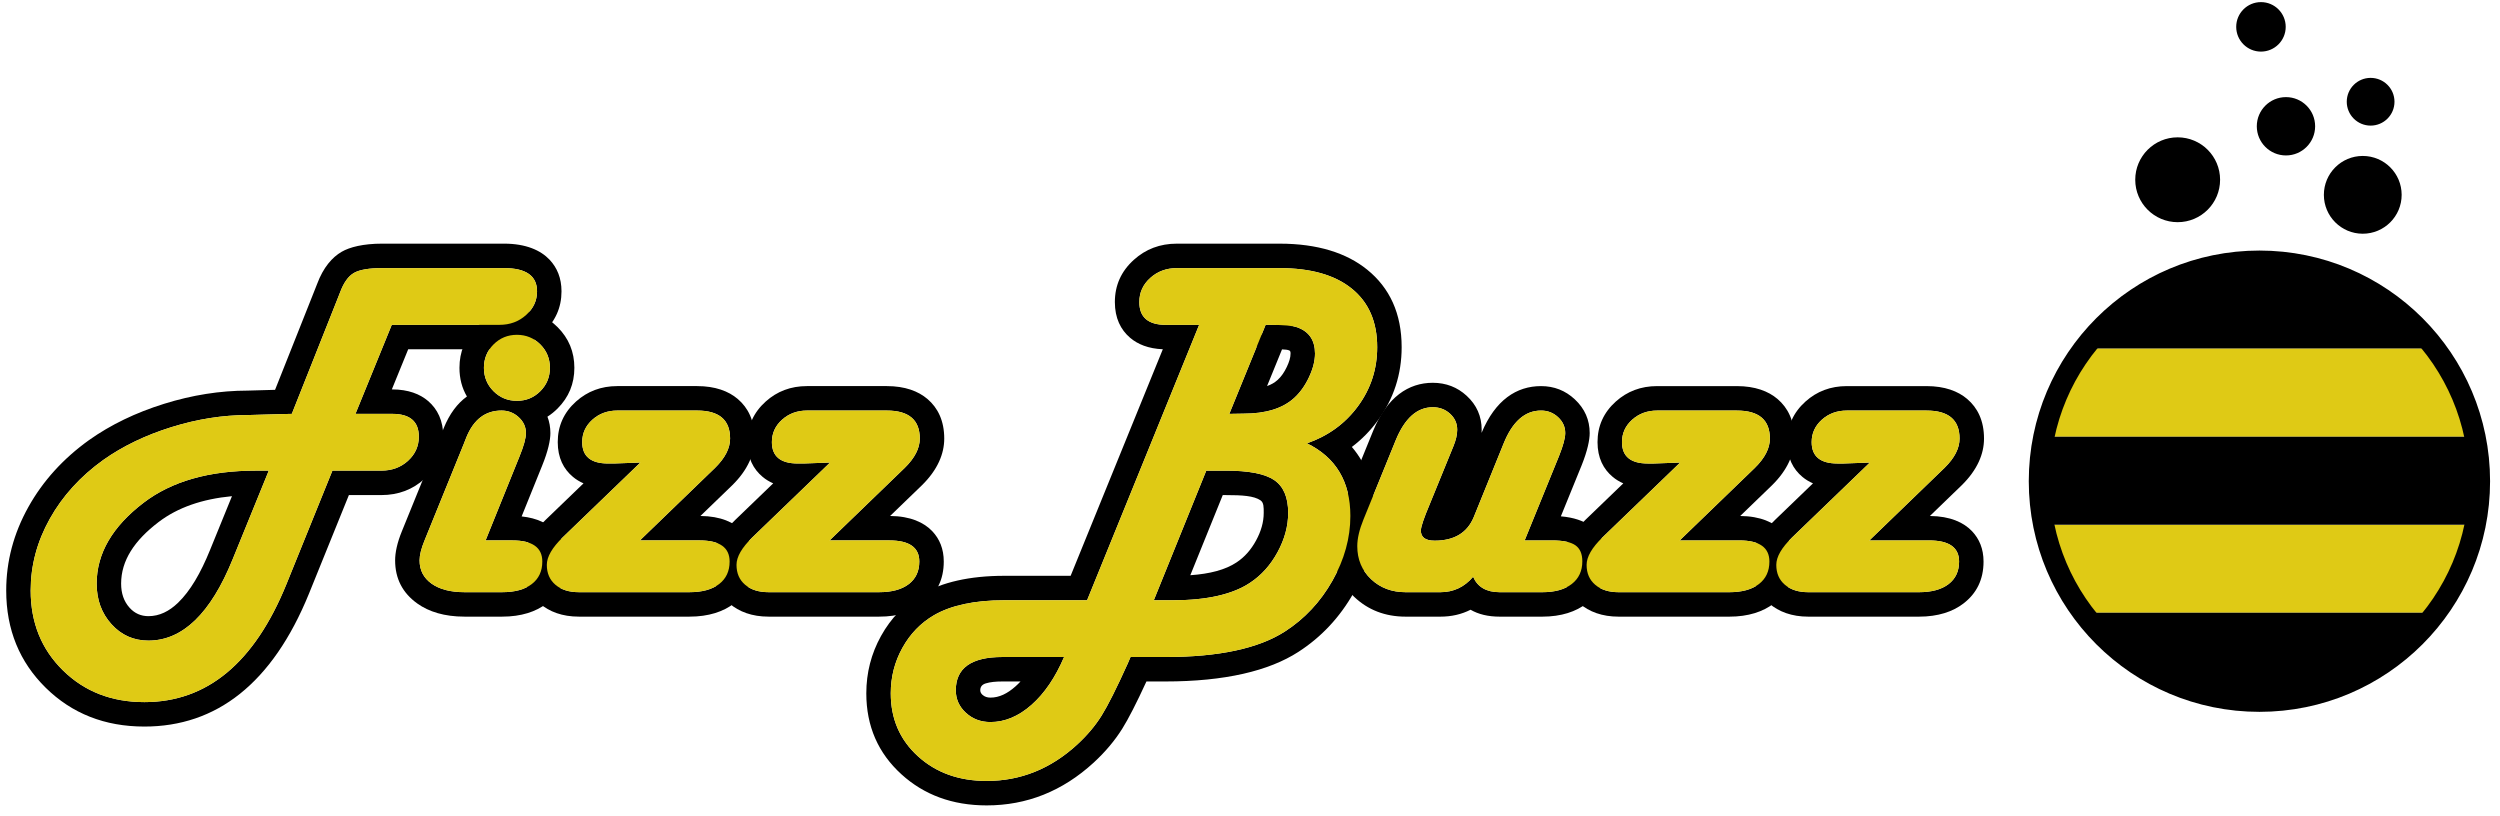 <?xml version="1.0" encoding="UTF-8" standalone="no"?>
<!DOCTYPE svg PUBLIC "-//W3C//DTD SVG 1.1//EN" "http://www.w3.org/Graphics/SVG/1.1/DTD/svg11.dtd">
<svg width="100%" height="100%" viewBox="0 0 236 77" version="1.1" xmlns="http://www.w3.org/2000/svg" xmlns:xlink="http://www.w3.org/1999/xlink" xml:space="preserve" xmlns:serif="http://www.serif.com/" style="fill-rule:evenodd;clip-rule:evenodd;stroke-linecap:round;stroke-linejoin:round;stroke-miterlimit:1.5;">
    <g id="Artboard1" transform="matrix(1.461,0,0,0.555,-191.716,-79.901)">
        <rect x="131.189" y="143.926" width="161.215" height="138.112" style="fill:none;"/>
        <g transform="matrix(0.797,0,0,2.098,-451.396,-954.249)">
            <g transform="matrix(0.249,0,0,0.249,698.35,417.888)">
                <circle cx="866.816" cy="580.651" r="71.656" style="fill:none;"/>
                <clipPath id="_clip1">
                    <circle cx="866.816" cy="580.651" r="71.656"/>
                </clipPath>
                <g clip-path="url(#_clip1)">
                    <g transform="matrix(1.398,0,0,1.208,-926.805,-452.517)">
                        <g transform="matrix(1,0,0,1,211.135,265.06)">
                            <rect x="1010.75" y="530.774" width="122.122" height="23.724"/>
                        </g>
                        <g transform="matrix(1,0,0,1,211.135,288.783)">
                            <rect x="1010.75" y="530.774" width="122.122" height="23.724" style="fill:rgb(223,202,21);"/>
                        </g>
                        <g transform="matrix(1,0,0,1,211.135,336.23)">
                            <rect x="1010.75" y="530.774" width="122.122" height="23.724" style="fill:rgb(223,202,21);"/>
                        </g>
                        <g transform="matrix(1,0,0,1,211.135,312.507)">
                            <rect x="1010.75" y="530.774" width="122.122" height="23.724"/>
                        </g>
                        <g transform="matrix(1,0,0,1,211.135,359.954)">
                            <rect x="1010.75" y="530.774" width="122.122" height="23.724"/>
                        </g>
                    </g>
                </g>
                <circle cx="866.816" cy="580.651" r="71.656" style="fill:none;stroke:black;stroke-width:6.88px;"/>
            </g>
            <g transform="matrix(0.048,0,0,0.048,865.952,510.16)">
                <g>
                    <circle cx="866.816" cy="580.651" r="71.656"/>
                </g>
            </g>
            <g transform="matrix(0.044,0,0,0.044,884.425,513.705)">
                <g>
                    <circle cx="866.816" cy="580.651" r="71.656"/>
                </g>
            </g>
            <g transform="matrix(0.027,0,0,0.027,899.798,516.029)">
                <g>
                    <circle cx="866.816" cy="580.651" r="71.656"/>
                </g>
            </g>
            <g transform="matrix(0.033,0,0,0.033,887.734,514.534)">
                <g>
                    <circle cx="866.816" cy="580.651" r="71.656"/>
                </g>
            </g>
            <g transform="matrix(0.028,0,0,0.028,890.041,509.377)">
                <circle cx="866.816" cy="580.651" r="71.656"/>
            </g>
        </g>
        <g transform="matrix(1.22,0,0,1.469,-37.237,-67.524)">
            <g transform="matrix(0.515,0,0,1.126,-196.087,-239.759)">
                <path d="M677.158,380.874L674.327,380.954C671.505,380.958 668.643,381.408 665.742,382.313C662.812,383.227 660.248,384.471 658.044,386.03C658.039,386.033 658.035,386.036 658.03,386.04C655.355,387.959 653.281,390.254 651.796,392.911C650.268,395.644 649.51,398.512 649.51,401.511C649.51,405.541 650.884,408.871 653.584,411.521C656.266,414.154 659.637,415.5 663.72,415.5C671.114,415.5 676.876,411.087 680.648,401.825L684.75,391.697L688.085,391.697C689.852,391.697 691.326,391.121 692.526,390.027C693.82,388.846 694.457,387.398 694.457,385.691C694.457,384.04 693.858,382.849 692.895,382.023C692.067,381.314 690.864,380.832 689.208,380.832L689.166,380.832L690.849,376.706L700.243,376.706C701.982,376.706 703.45,376.139 704.662,375.046C705.982,373.854 706.615,372.414 706.615,370.749C706.615,369.381 706.161,368.311 705.385,367.49C704.48,366.534 702.968,365.842 700.707,365.842C700.707,365.842 688.182,365.842 688.182,365.842C686.216,365.842 684.839,366.199 684.007,366.679C683.035,367.241 682.119,368.284 681.487,369.976C681.488,369.971 681.229,370.631 681.229,370.631L677.158,380.874ZM685.424,383.347L689.208,383.347C691.031,383.347 691.942,384.128 691.942,385.691C691.942,386.667 691.572,387.493 690.831,388.169C690.091,388.844 689.175,389.182 688.085,389.182L683.056,389.182L678.319,400.876C675.031,408.949 670.165,412.986 663.72,412.986C660.35,412.986 657.559,411.899 655.346,409.726C653.132,407.553 652.025,404.815 652.025,401.511C652.025,398.939 652.68,396.482 653.991,394.138C655.301,391.794 657.136,389.776 659.496,388.083C661.498,386.667 663.829,385.544 666.491,384.714C669.152,383.884 671.776,383.469 674.364,383.469L677.807,383.371L678.881,383.347L683.568,371.555L683.837,370.871C684.211,369.862 684.687,369.191 685.265,368.857C685.843,368.523 686.815,368.357 688.182,368.357L700.707,368.357C702.969,368.357 704.1,369.154 704.1,370.749C704.1,371.693 703.726,372.503 702.977,373.178C702.229,373.854 701.317,374.192 700.243,374.192L689.159,374.192L685.424,383.347ZM676.513,389.182L675.194,389.182C670.377,389.182 666.527,390.28 663.646,392.478C660.424,394.935 658.812,397.71 658.812,400.803C658.812,402.463 659.321,403.855 660.338,404.978C661.356,406.101 662.621,406.662 664.135,406.662C667.65,406.662 670.539,403.871 672.802,398.288L676.513,389.182ZM672.726,391.81L670.471,397.344C669.5,399.741 668.431,401.562 667.191,402.76C666.266,403.654 665.261,404.148 664.135,404.148C663.364,404.148 662.72,403.861 662.202,403.289C661.599,402.623 661.327,401.787 661.327,400.803C661.327,398.425 662.693,396.367 665.171,394.477C665.171,394.477 665.171,394.477 665.171,394.477C667.154,392.965 669.679,392.101 672.726,391.81Z"/>
                <path d="M696.889,381.56C695.903,382.27 695.099,383.344 694.5,384.816L694.225,385.514C694.225,385.514 690.202,395.413 690.202,395.413C689.707,396.615 689.505,397.625 689.505,398.41C689.505,400.283 690.267,401.763 691.793,402.851C692.975,403.693 694.574,404.197 696.634,404.197L700.516,404.197C702.483,404.197 703.987,403.686 705.082,402.85C706.436,401.815 707.156,400.389 707.156,398.532C707.156,397.224 706.719,396.201 705.978,395.416C705.258,394.652 704.132,394.059 702.515,393.892L704.629,388.66C705.237,387.171 705.472,386.047 705.472,385.324C705.472,384.725 705.372,384.161 705.169,383.635C705.537,383.402 705.885,383.121 706.212,382.794C707.359,381.646 707.938,380.253 707.938,378.611C707.938,376.968 707.359,375.575 706.212,374.428C705.065,373.28 703.672,372.702 702.029,372.702C700.386,372.702 698.993,373.28 697.846,374.428C696.699,375.575 696.121,376.968 696.121,378.611C696.121,379.704 696.377,380.687 696.889,381.56ZM698.807,396.36L701.565,396.36C703.616,396.36 704.641,397.084 704.641,398.532C704.641,399.525 704.279,400.298 703.555,400.852C702.831,401.405 701.818,401.682 700.516,401.682L696.634,401.682C695.201,401.682 694.074,401.389 693.252,400.803C692.43,400.217 692.019,399.419 692.019,398.41C692.019,397.873 692.19,397.19 692.532,396.36L696.56,386.447L696.829,385.764C697.578,383.925 698.782,383.005 700.442,383.005C701.126,383.005 701.716,383.233 702.212,383.689C702.709,384.144 702.957,384.69 702.957,385.324C702.957,385.845 702.737,386.643 702.298,387.717L698.807,396.36ZM702.029,375.217C702.973,375.217 703.775,375.547 704.434,376.206C705.093,376.865 705.423,377.667 705.423,378.611C705.423,379.555 705.093,380.356 704.434,381.015C703.775,381.675 702.973,382.004 702.029,382.004C701.085,382.004 700.284,381.675 699.624,381.015C698.965,380.356 698.636,379.555 698.636,378.611C698.636,377.667 698.965,376.865 699.624,376.206C700.284,375.547 701.085,375.217 702.029,375.217Z"/>
                <path d="M708.88,390.49L704.99,394.237C703.249,395.926 702.591,397.549 702.591,398.874C702.591,400.552 703.213,401.861 704.369,402.842C705.371,403.693 706.698,404.197 708.401,404.197L719.778,404.197C721.746,404.197 723.25,403.686 724.345,402.85C725.699,401.815 726.419,400.389 726.419,398.532C726.419,397.224 725.982,396.201 725.241,395.416C724.397,394.521 722.995,393.86 720.901,393.846L724.179,390.681C725.794,389.092 726.468,387.45 726.468,385.886C726.468,384.053 725.812,382.725 724.732,381.808C723.796,381.014 722.431,380.49 720.559,380.49L712.356,380.49C710.684,380.49 709.276,381.033 708.115,382.071C706.849,383.205 706.228,384.603 706.228,386.252C706.228,387.867 706.829,389.032 707.807,389.839C708.111,390.09 708.467,390.312 708.88,390.49ZM714.676,396.36L720.828,396.36C722.879,396.36 723.904,397.084 723.904,398.532C723.904,399.525 723.542,400.298 722.818,400.852C722.093,401.405 721.08,401.682 719.778,401.682L708.401,401.682C707.392,401.682 706.591,401.43 705.996,400.925C705.402,400.42 705.105,399.737 705.105,398.874C705.105,398.044 705.651,397.1 706.741,396.042L714.724,388.352L712.015,388.449L711.404,388.449C709.63,388.449 708.743,387.717 708.743,386.252C708.743,385.341 709.093,384.572 709.793,383.945C710.493,383.318 711.347,383.005 712.356,383.005L720.559,383.005C722.822,383.005 723.953,383.965 723.953,385.886C723.953,386.879 723.44,387.88 722.415,388.889L714.676,396.36Z"/>
                <path d="M728.386,390.49L724.497,394.237C722.756,395.926 722.097,397.549 722.097,398.874C722.097,400.552 722.72,401.861 723.875,402.842C724.878,403.693 726.205,404.197 727.908,404.197L739.285,404.197C741.252,404.197 742.757,403.686 743.851,402.85C745.206,401.815 745.926,400.389 745.926,398.532C745.926,397.224 745.489,396.201 744.748,395.416C743.903,394.521 742.502,393.86 740.408,393.846L743.686,390.681C745.301,389.092 745.975,387.45 745.975,385.886C745.975,384.053 745.319,382.725 744.239,381.808C743.303,381.014 741.938,380.49 740.066,380.49L731.863,380.49C730.19,380.49 728.782,381.033 727.622,382.071C726.356,383.205 725.735,384.603 725.735,386.252C725.735,387.867 726.336,389.032 727.314,389.839C727.618,390.09 727.974,390.312 728.386,390.49ZM734.182,396.36L740.335,396.36C742.386,396.36 743.411,397.084 743.411,398.532C743.411,399.525 743.049,400.298 742.325,400.852C741.6,401.405 740.587,401.682 739.285,401.682L727.908,401.682C726.899,401.682 726.097,401.43 725.503,400.925C724.909,400.42 724.612,399.737 724.612,398.874C724.612,398.044 725.157,397.1 726.248,396.042L734.231,388.352L731.521,388.449L730.911,388.449C729.137,388.449 728.25,387.717 728.25,386.252C728.25,385.341 728.6,384.572 729.3,383.945C730,383.318 730.854,383.005 731.863,383.005L740.066,383.005C742.329,383.005 743.46,383.965 743.46,385.886C743.46,386.879 742.947,387.88 741.922,388.889L734.182,396.36Z"/>
            </g>
            <g transform="matrix(0.515,0,0,1.126,-196.087,-239.759)">
                <path d="M685.424,383.347L689.208,383.347C691.031,383.347 691.942,384.128 691.942,385.691C691.942,386.667 691.572,387.493 690.831,388.169C690.091,388.844 689.175,389.182 688.085,389.182L683.056,389.182L678.319,400.876C675.031,408.949 670.165,412.986 663.72,412.986C660.35,412.986 657.559,411.899 655.346,409.726C653.132,407.553 652.025,404.815 652.025,401.511C652.025,398.939 652.68,396.482 653.991,394.138C655.301,391.794 657.136,389.776 659.496,388.083C661.498,386.667 663.829,385.544 666.491,384.714C669.152,383.884 671.776,383.469 674.364,383.469L677.807,383.371L678.881,383.347L683.568,371.555L683.837,370.871C684.211,369.862 684.687,369.191 685.265,368.857C685.843,368.523 686.815,368.357 688.182,368.357L700.707,368.357C702.969,368.357 704.1,369.154 704.1,370.749C704.1,371.693 703.726,372.503 702.977,373.178C702.229,373.854 701.317,374.192 700.243,374.192L689.159,374.192L685.424,383.347ZM676.513,389.182L675.194,389.182C670.377,389.182 666.527,390.28 663.646,392.478C660.424,394.935 658.812,397.71 658.812,400.803C658.812,402.463 659.321,403.855 660.338,404.978C661.356,406.101 662.621,406.662 664.135,406.662C667.65,406.662 670.539,403.871 672.802,398.288L676.513,389.182Z" style="fill:rgb(223,202,21);fill-rule:nonzero;"/>
                <path d="M698.807,396.36L701.565,396.36C703.616,396.36 704.641,397.084 704.641,398.532C704.641,399.525 704.279,400.298 703.555,400.852C702.831,401.405 701.818,401.682 700.516,401.682L696.634,401.682C695.201,401.682 694.074,401.389 693.252,400.803C692.43,400.217 692.019,399.419 692.019,398.41C692.019,397.873 692.19,397.19 692.532,396.36L696.56,386.447L696.829,385.764C697.578,383.925 698.782,383.005 700.442,383.005C701.126,383.005 701.716,383.233 702.212,383.689C702.709,384.144 702.957,384.69 702.957,385.324C702.957,385.845 702.737,386.643 702.298,387.717L698.807,396.36ZM702.029,375.217C702.973,375.217 703.775,375.547 704.434,376.206C705.093,376.865 705.423,377.667 705.423,378.611C705.423,379.555 705.093,380.356 704.434,381.015C703.775,381.675 702.973,382.004 702.029,382.004C701.085,382.004 700.284,381.675 699.624,381.015C698.965,380.356 698.636,379.555 698.636,378.611C698.636,377.667 698.965,376.865 699.624,376.206C700.284,375.547 701.085,375.217 702.029,375.217Z" style="fill:rgb(223,202,21);fill-rule:nonzero;"/>
                <path d="M714.676,396.36L720.828,396.36C722.879,396.36 723.904,397.084 723.904,398.532C723.904,399.525 723.542,400.298 722.818,400.852C722.093,401.405 721.08,401.682 719.778,401.682L708.401,401.682C707.392,401.682 706.591,401.43 705.996,400.925C705.402,400.42 705.105,399.737 705.105,398.874C705.105,398.044 705.651,397.1 706.741,396.042L714.724,388.352L712.015,388.449L711.404,388.449C709.63,388.449 708.743,387.717 708.743,386.252C708.743,385.341 709.093,384.572 709.793,383.945C710.493,383.318 711.347,383.005 712.356,383.005L720.559,383.005C722.822,383.005 723.953,383.965 723.953,385.886C723.953,386.879 723.44,387.88 722.415,388.889L714.676,396.36Z" style="fill:rgb(223,202,21);fill-rule:nonzero;"/>
                <path d="M734.182,396.36L740.335,396.36C742.386,396.36 743.411,397.084 743.411,398.532C743.411,399.525 743.049,400.298 742.325,400.852C741.6,401.405 740.587,401.682 739.285,401.682L727.908,401.682C726.899,401.682 726.097,401.43 725.503,400.925C724.909,400.42 724.612,399.737 724.612,398.874C724.612,398.044 725.157,397.1 726.248,396.042L734.231,388.352L731.521,388.449L730.911,388.449C729.137,388.449 728.25,387.717 728.25,386.252C728.25,385.341 728.6,384.572 729.3,383.945C730,383.318 730.854,383.005 731.863,383.005L740.066,383.005C742.329,383.005 743.46,383.965 743.46,385.886C743.46,386.879 742.947,387.88 741.922,388.889L734.182,396.36Z" style="fill:rgb(223,202,21);fill-rule:nonzero;"/>
            </g>
        </g>
        <g transform="matrix(1.22,0,0,1.469,-44.865,-53.212)">
            <g transform="matrix(0.515,0,0,1.126,-142.221,-249.5)">
                <path d="M676,376.7L666.52,399.997C666.52,399.997 659.691,399.997 659.691,399.997C656.112,399.997 653.293,400.667 651.206,401.873C651.203,401.874 651.2,401.876 651.198,401.878C649.44,402.903 648.043,404.337 647.018,406.189C646.012,408.005 645.507,409.969 645.507,412.082C645.507,415.46 646.724,418.232 649.126,420.413C651.439,422.515 654.349,423.606 657.885,423.606C662.001,423.606 665.673,422.153 668.885,419.21C668.887,419.209 668.888,419.207 668.89,419.206C670.092,418.099 671.07,416.931 671.834,415.71C672.451,414.723 673.282,413.108 674.315,410.862L676.268,410.862C682.372,410.862 686.913,409.778 689.938,407.822C692.296,406.301 694.197,404.274 695.633,401.736C697.089,399.16 697.802,396.527 697.802,393.845C697.802,390.929 697.007,388.568 695.439,386.747C696.453,385.983 697.342,385.075 698.11,384.026C699.742,381.797 700.561,379.284 700.561,376.487C700.561,373.023 699.331,370.386 697.014,368.513C694.895,366.799 691.914,365.842 688.012,365.842L677.44,365.842C675.701,365.842 674.233,366.409 673.021,367.503C671.71,368.685 671.068,370.138 671.068,371.848C671.068,373.499 671.667,374.69 672.63,375.515C673.404,376.179 674.506,376.643 676,376.7ZM679.735,374.192L676.317,374.192C674.494,374.192 673.583,373.41 673.583,371.848C673.583,370.871 673.957,370.045 674.706,369.37C675.455,368.694 676.366,368.357 677.44,368.357L688.012,368.357C691.218,368.357 693.692,369.061 695.433,370.468C697.175,371.876 698.046,373.882 698.046,376.487C698.046,378.733 697.391,380.751 696.08,382.541C694.77,384.332 693.016,385.609 690.819,386.374C693.798,387.823 695.287,390.313 695.287,393.845C695.287,396.107 694.673,398.325 693.444,400.498C692.215,402.671 690.591,404.408 688.573,405.71C685.855,407.468 681.753,408.347 676.268,408.347L672.68,408.347L672.387,409.03C671.247,411.553 670.352,413.335 669.701,414.377C669.05,415.419 668.212,416.412 667.186,417.356C664.468,419.846 661.368,421.091 657.885,421.091C655.036,421.091 652.68,420.245 650.817,418.552C648.953,416.859 648.021,414.703 648.021,412.082C648.021,410.406 648.42,408.847 649.218,407.407C650.015,405.967 651.098,404.848 652.465,404.05C654.239,403.025 656.648,402.512 659.691,402.512L668.212,402.512L679.735,374.192ZM665.844,408.347L659.496,408.347C656.306,408.347 654.711,409.486 654.711,411.765C654.711,412.676 655.057,413.449 655.748,414.084C656.44,414.719 657.282,415.036 658.275,415.036C659.756,415.036 661.164,414.446 662.499,413.266C663.834,412.086 664.948,410.446 665.844,408.347ZM661.367,410.861C661.195,411.046 661.017,411.22 660.833,411.382C660.017,412.104 659.181,412.522 658.275,412.522C657.953,412.522 657.673,412.437 657.449,412.231C657.308,412.102 657.226,411.95 657.226,411.765C657.226,411.394 657.429,411.17 657.792,411.059C658.259,410.916 658.828,410.862 659.496,410.862L661.367,410.861ZM675.072,402.512L677.05,402.512C680.533,402.512 683.178,401.91 684.984,400.705C686.14,399.94 687.08,398.891 687.804,397.556C688.528,396.221 688.891,394.878 688.891,393.528C688.891,391.932 688.414,390.809 687.462,390.158C686.51,389.507 684.854,389.182 682.494,389.182L680.468,389.182L675.072,402.512ZM678.827,399.937L682.163,391.697C682.163,391.697 682.494,391.697 682.494,391.697C684.167,391.697 685.368,391.773 686.043,392.234C686.39,392.472 686.376,392.945 686.376,393.528C686.376,394.478 686.103,395.418 685.594,396.356C685.078,397.307 684.419,398.064 683.596,398.608C683.594,398.61 683.592,398.611 683.589,398.613C682.429,399.386 680.835,399.796 678.827,399.937ZM686.175,375.164C685.843,375.271 685.607,375.897 685.622,376.519L682.836,383.347L684.301,383.322C686.579,383.322 688.305,382.793 689.476,381.736C690.095,381.182 690.612,380.466 691.027,379.587C691.442,378.708 691.649,377.894 691.649,377.146C691.649,375.795 691.055,374.9 689.867,374.46C689.755,374.418 689.615,374.38 689.447,374.348C688.839,373.898 688.854,374.101 687.992,374.21C687.675,374.198 687.323,374.192 686.937,374.192L686.571,374.192L686.175,375.164ZM688.258,376.714L686.72,380.484C687.134,380.34 687.492,380.139 687.791,379.869C687.794,379.866 687.797,379.864 687.8,379.861C688.185,379.517 688.494,379.061 688.753,378.513C688.987,378.018 689.135,377.568 689.135,377.146C689.135,376.997 689.126,376.867 688.995,376.819C688.988,376.816 688.982,376.814 688.975,376.811C688.818,376.752 688.578,376.725 688.258,376.714Z"/>
                <path d="M716.933,393.882L719.084,388.602C719.672,387.131 719.898,386.026 719.898,385.324C719.898,383.98 719.402,382.816 718.367,381.85C717.401,380.949 716.246,380.49 714.893,380.49C712.377,380.49 710.19,381.917 708.78,385.298C708.787,385.191 708.79,385.086 708.79,384.983C708.79,383.6 708.279,382.431 707.242,381.481C706.286,380.605 705.131,380.149 703.761,380.149C701.27,380.149 699.059,381.605 697.625,385.103L694.302,393.265C693.733,394.664 693.482,395.896 693.482,396.946C693.482,399.051 694.229,400.785 695.683,402.164C697.088,403.497 698.845,404.197 700.977,404.197L704.542,404.197C705.679,404.197 706.715,403.961 707.648,403.486C708.453,403.951 709.447,404.197 710.645,404.197L715.016,404.197C716.989,404.197 718.498,403.678 719.596,402.827C720.943,401.782 721.656,400.355 721.656,398.508C721.656,396.758 720.965,395.57 719.885,394.807C719.252,394.359 718.281,393.994 716.933,393.882ZM713.209,396.36L716.041,396.36C717.164,396.36 717.961,396.526 718.433,396.86C718.905,397.194 719.141,397.743 719.141,398.508C719.141,399.501 718.779,400.278 718.055,400.84C717.331,401.401 716.318,401.682 715.016,401.682L710.645,401.682C709.278,401.682 708.367,401.153 707.911,400.095C707.016,401.153 705.893,401.682 704.542,401.682L700.977,401.682C699.545,401.682 698.357,401.234 697.413,400.339C696.469,399.444 695.997,398.313 695.997,396.946C695.997,396.164 696.209,395.253 696.632,394.211L699.952,386.057C700.88,383.794 702.149,382.663 703.761,382.663C704.46,382.663 705.055,382.887 705.543,383.335C706.031,383.782 706.275,384.332 706.275,384.983C706.275,385.471 706.145,386.032 705.885,386.667L705.616,387.326L703.053,393.601L702.784,394.333C702.638,394.756 702.556,395.074 702.54,395.285C702.507,396.018 702.979,396.384 703.956,396.384C705.974,396.384 707.317,395.57 707.984,393.943L711.036,386.423C711.947,384.144 713.233,383.005 714.893,383.005C715.577,383.005 716.163,383.233 716.651,383.689C717.14,384.144 717.384,384.69 717.384,385.324C717.384,385.829 717.172,386.61 716.749,387.668L713.209,396.36Z"/>
                <path d="M723.355,390.49L719.466,394.237C717.725,395.926 717.066,397.549 717.066,398.874C717.066,400.552 717.689,401.861 718.844,402.842C719.847,403.693 721.174,404.197 722.877,404.197L734.254,404.197C736.221,404.197 737.726,403.686 738.82,402.85C740.175,401.815 740.895,400.389 740.895,398.532C740.895,397.224 740.458,396.201 739.716,395.416C738.872,394.521 737.471,393.86 735.377,393.846L738.654,390.681C740.269,389.092 740.943,387.45 740.943,385.886C740.943,384.053 740.288,382.725 739.208,381.808C738.272,381.014 736.906,380.49 735.035,380.49L726.832,380.49C725.159,380.49 723.751,381.033 722.591,382.071C721.324,383.205 720.704,384.603 720.704,386.252C720.704,387.867 721.305,389.032 722.283,389.839C722.587,390.09 722.943,390.312 723.355,390.49ZM729.151,396.36L735.304,396.36C737.354,396.36 738.38,397.084 738.38,398.532C738.38,399.525 738.018,400.298 737.293,400.852C736.569,401.405 735.556,401.682 734.254,401.682L722.877,401.682C721.868,401.682 721.066,401.43 720.472,400.925C719.878,400.42 719.581,399.737 719.581,398.874C719.581,398.044 720.126,397.1 721.217,396.042L729.2,388.352L726.49,388.449L725.88,388.449C724.106,388.449 723.219,387.717 723.219,386.252C723.219,385.341 723.569,384.572 724.268,383.945C724.968,383.318 725.823,383.005 726.832,383.005L735.035,383.005C737.297,383.005 738.429,383.965 738.429,385.886C738.429,386.879 737.916,387.88 736.891,388.889L729.151,396.36Z"/>
                <path d="M742.862,390.49L738.972,394.237C737.232,395.926 736.573,397.549 736.573,398.874C736.573,400.552 737.196,401.861 738.351,402.842C739.353,403.693 740.681,404.197 742.384,404.197L753.761,404.197C755.728,404.197 757.233,403.686 758.327,402.85C759.682,401.815 760.401,400.389 760.401,398.532C760.401,397.224 759.964,396.201 759.223,395.416C758.379,394.521 756.978,393.86 754.883,393.846L758.161,390.681C759.776,389.092 760.45,387.45 760.45,385.886C760.45,384.053 759.794,382.725 758.715,381.808C757.779,381.014 756.413,380.49 754.542,380.49L746.339,380.49C744.666,380.49 743.258,381.033 742.098,382.071C740.831,383.205 740.211,384.603 740.211,386.252C740.211,387.867 740.811,389.032 741.79,389.839C742.094,390.09 742.45,390.312 742.862,390.49ZM748.658,396.36L754.81,396.36C756.861,396.36 757.887,397.084 757.887,398.532C757.887,399.525 757.524,400.298 756.8,400.852C756.076,401.405 755.063,401.682 753.761,401.682L742.384,401.682C741.375,401.682 740.573,401.43 739.979,400.925C739.385,400.42 739.088,399.737 739.088,398.874C739.088,398.044 739.633,397.1 740.724,396.042L748.707,388.352L745.997,388.449L745.387,388.449C743.613,388.449 742.725,387.717 742.725,386.252C742.725,385.341 743.075,384.572 743.775,383.945C744.475,383.318 745.33,383.005 746.339,383.005L754.542,383.005C756.804,383.005 757.935,383.965 757.935,385.886C757.935,386.879 757.423,387.88 756.397,388.889L748.658,396.36Z"/>
            </g>
            <g transform="matrix(0.515,0,0,1.126,-142.221,-249.5)">
                <path d="M679.735,374.192L676.317,374.192C674.494,374.192 673.583,373.41 673.583,371.848C673.583,370.871 673.957,370.045 674.706,369.37C675.455,368.694 676.366,368.357 677.44,368.357L688.012,368.357C691.218,368.357 693.692,369.061 695.433,370.468C697.175,371.876 698.046,373.882 698.046,376.487C698.046,378.733 697.391,380.751 696.08,382.541C694.77,384.332 693.016,385.609 690.819,386.374C693.798,387.823 695.287,390.313 695.287,393.845C695.287,396.107 694.673,398.325 693.444,400.498C692.215,402.671 690.591,404.408 688.573,405.71C685.855,407.468 681.753,408.347 676.268,408.347L672.68,408.347L672.387,409.03C671.247,411.553 670.352,413.335 669.701,414.377C669.05,415.419 668.212,416.412 667.186,417.356C664.468,419.846 661.368,421.091 657.885,421.091C655.036,421.091 652.68,420.245 650.817,418.552C648.953,416.859 648.021,414.703 648.021,412.082C648.021,410.406 648.42,408.847 649.218,407.407C650.015,405.967 651.098,404.848 652.465,404.05C654.239,403.025 656.648,402.512 659.691,402.512L668.212,402.512L679.735,374.192ZM682.836,383.347L684.301,383.322C686.579,383.322 688.305,382.793 689.476,381.736C690.095,381.182 690.612,380.466 691.027,379.587C691.442,378.708 691.649,377.894 691.649,377.146C691.649,375.795 691.055,374.9 689.867,374.46C689.395,374.281 688.418,374.192 686.937,374.192L686.571,374.192L682.836,383.347ZM675.072,402.512L677.05,402.512C680.533,402.512 683.178,401.91 684.984,400.705C686.14,399.94 687.08,398.891 687.804,397.556C688.528,396.221 688.891,394.878 688.891,393.528C688.891,391.932 688.414,390.809 687.462,390.158C686.51,389.507 684.854,389.182 682.494,389.182L680.468,389.182L675.072,402.512ZM665.844,408.347L659.496,408.347C656.306,408.347 654.711,409.486 654.711,411.765C654.711,412.676 655.057,413.449 655.748,414.084C656.44,414.719 657.282,415.036 658.275,415.036C659.756,415.036 661.164,414.446 662.499,413.266C663.834,412.086 664.948,410.446 665.844,408.347Z" style="fill:rgb(223,202,21);fill-rule:nonzero;"/>
            </g>
            <g transform="matrix(0.515,0,0,1.126,-142.221,-249.5)">
                <path d="M713.209,396.36L716.041,396.36C717.164,396.36 717.961,396.526 718.433,396.86C718.905,397.194 719.141,397.743 719.141,398.508C719.141,399.501 718.779,400.278 718.055,400.84C717.331,401.401 716.318,401.682 715.016,401.682L710.645,401.682C709.278,401.682 708.367,401.153 707.911,400.095C707.016,401.153 705.893,401.682 704.542,401.682L700.977,401.682C699.545,401.682 698.357,401.234 697.413,400.339C696.469,399.444 695.997,398.313 695.997,396.946C695.997,396.164 696.209,395.253 696.632,394.211L699.952,386.057C700.88,383.794 702.149,382.663 703.761,382.663C704.46,382.663 705.055,382.887 705.543,383.335C706.031,383.782 706.275,384.332 706.275,384.983C706.275,385.471 706.145,386.032 705.885,386.667L705.616,387.326L703.053,393.601L702.784,394.333C702.638,394.756 702.556,395.074 702.54,395.285C702.507,396.018 702.979,396.384 703.956,396.384C705.974,396.384 707.317,395.57 707.984,393.943L711.036,386.423C711.947,384.144 713.233,383.005 714.893,383.005C715.577,383.005 716.163,383.233 716.651,383.689C717.14,384.144 717.384,384.69 717.384,385.324C717.384,385.829 717.172,386.61 716.749,387.668L713.209,396.36Z" style="fill:rgb(223,202,21);fill-rule:nonzero;"/>
            </g>
            <g transform="matrix(0.515,0,0,1.126,-142.221,-249.5)">
                <path d="M729.151,396.36L735.304,396.36C737.354,396.36 738.38,397.084 738.38,398.532C738.38,399.525 738.018,400.298 737.293,400.852C736.569,401.405 735.556,401.682 734.254,401.682L722.877,401.682C721.868,401.682 721.066,401.43 720.472,400.925C719.878,400.42 719.581,399.737 719.581,398.874C719.581,398.044 720.126,397.1 721.217,396.042L729.2,388.352L726.49,388.449L725.88,388.449C724.106,388.449 723.219,387.717 723.219,386.252C723.219,385.341 723.569,384.572 724.268,383.945C724.968,383.318 725.823,383.005 726.832,383.005L735.035,383.005C737.297,383.005 738.429,383.965 738.429,385.886C738.429,386.879 737.916,387.88 736.891,388.889L729.151,396.36Z" style="fill:rgb(223,202,21);fill-rule:nonzero;"/>
            </g>
            <g transform="matrix(0.515,0,0,1.126,-142.221,-249.5)">
                <path d="M748.658,396.36L754.81,396.36C756.861,396.36 757.887,397.084 757.887,398.532C757.887,399.525 757.524,400.298 756.8,400.852C756.076,401.405 755.063,401.682 753.761,401.682L742.384,401.682C741.375,401.682 740.573,401.43 739.979,400.925C739.385,400.42 739.088,399.737 739.088,398.874C739.088,398.044 739.633,397.1 740.724,396.042L748.707,388.352L745.997,388.449L745.387,388.449C743.613,388.449 742.725,387.717 742.725,386.252C742.725,385.341 743.075,384.572 743.775,383.945C744.475,383.318 745.33,383.005 746.339,383.005L754.542,383.005C756.804,383.005 757.935,383.965 757.935,385.886C757.935,386.879 757.423,387.88 756.397,388.889L748.658,396.36Z" style="fill:rgb(223,202,21);fill-rule:nonzero;"/>
            </g>
        </g>
    </g>
</svg>
